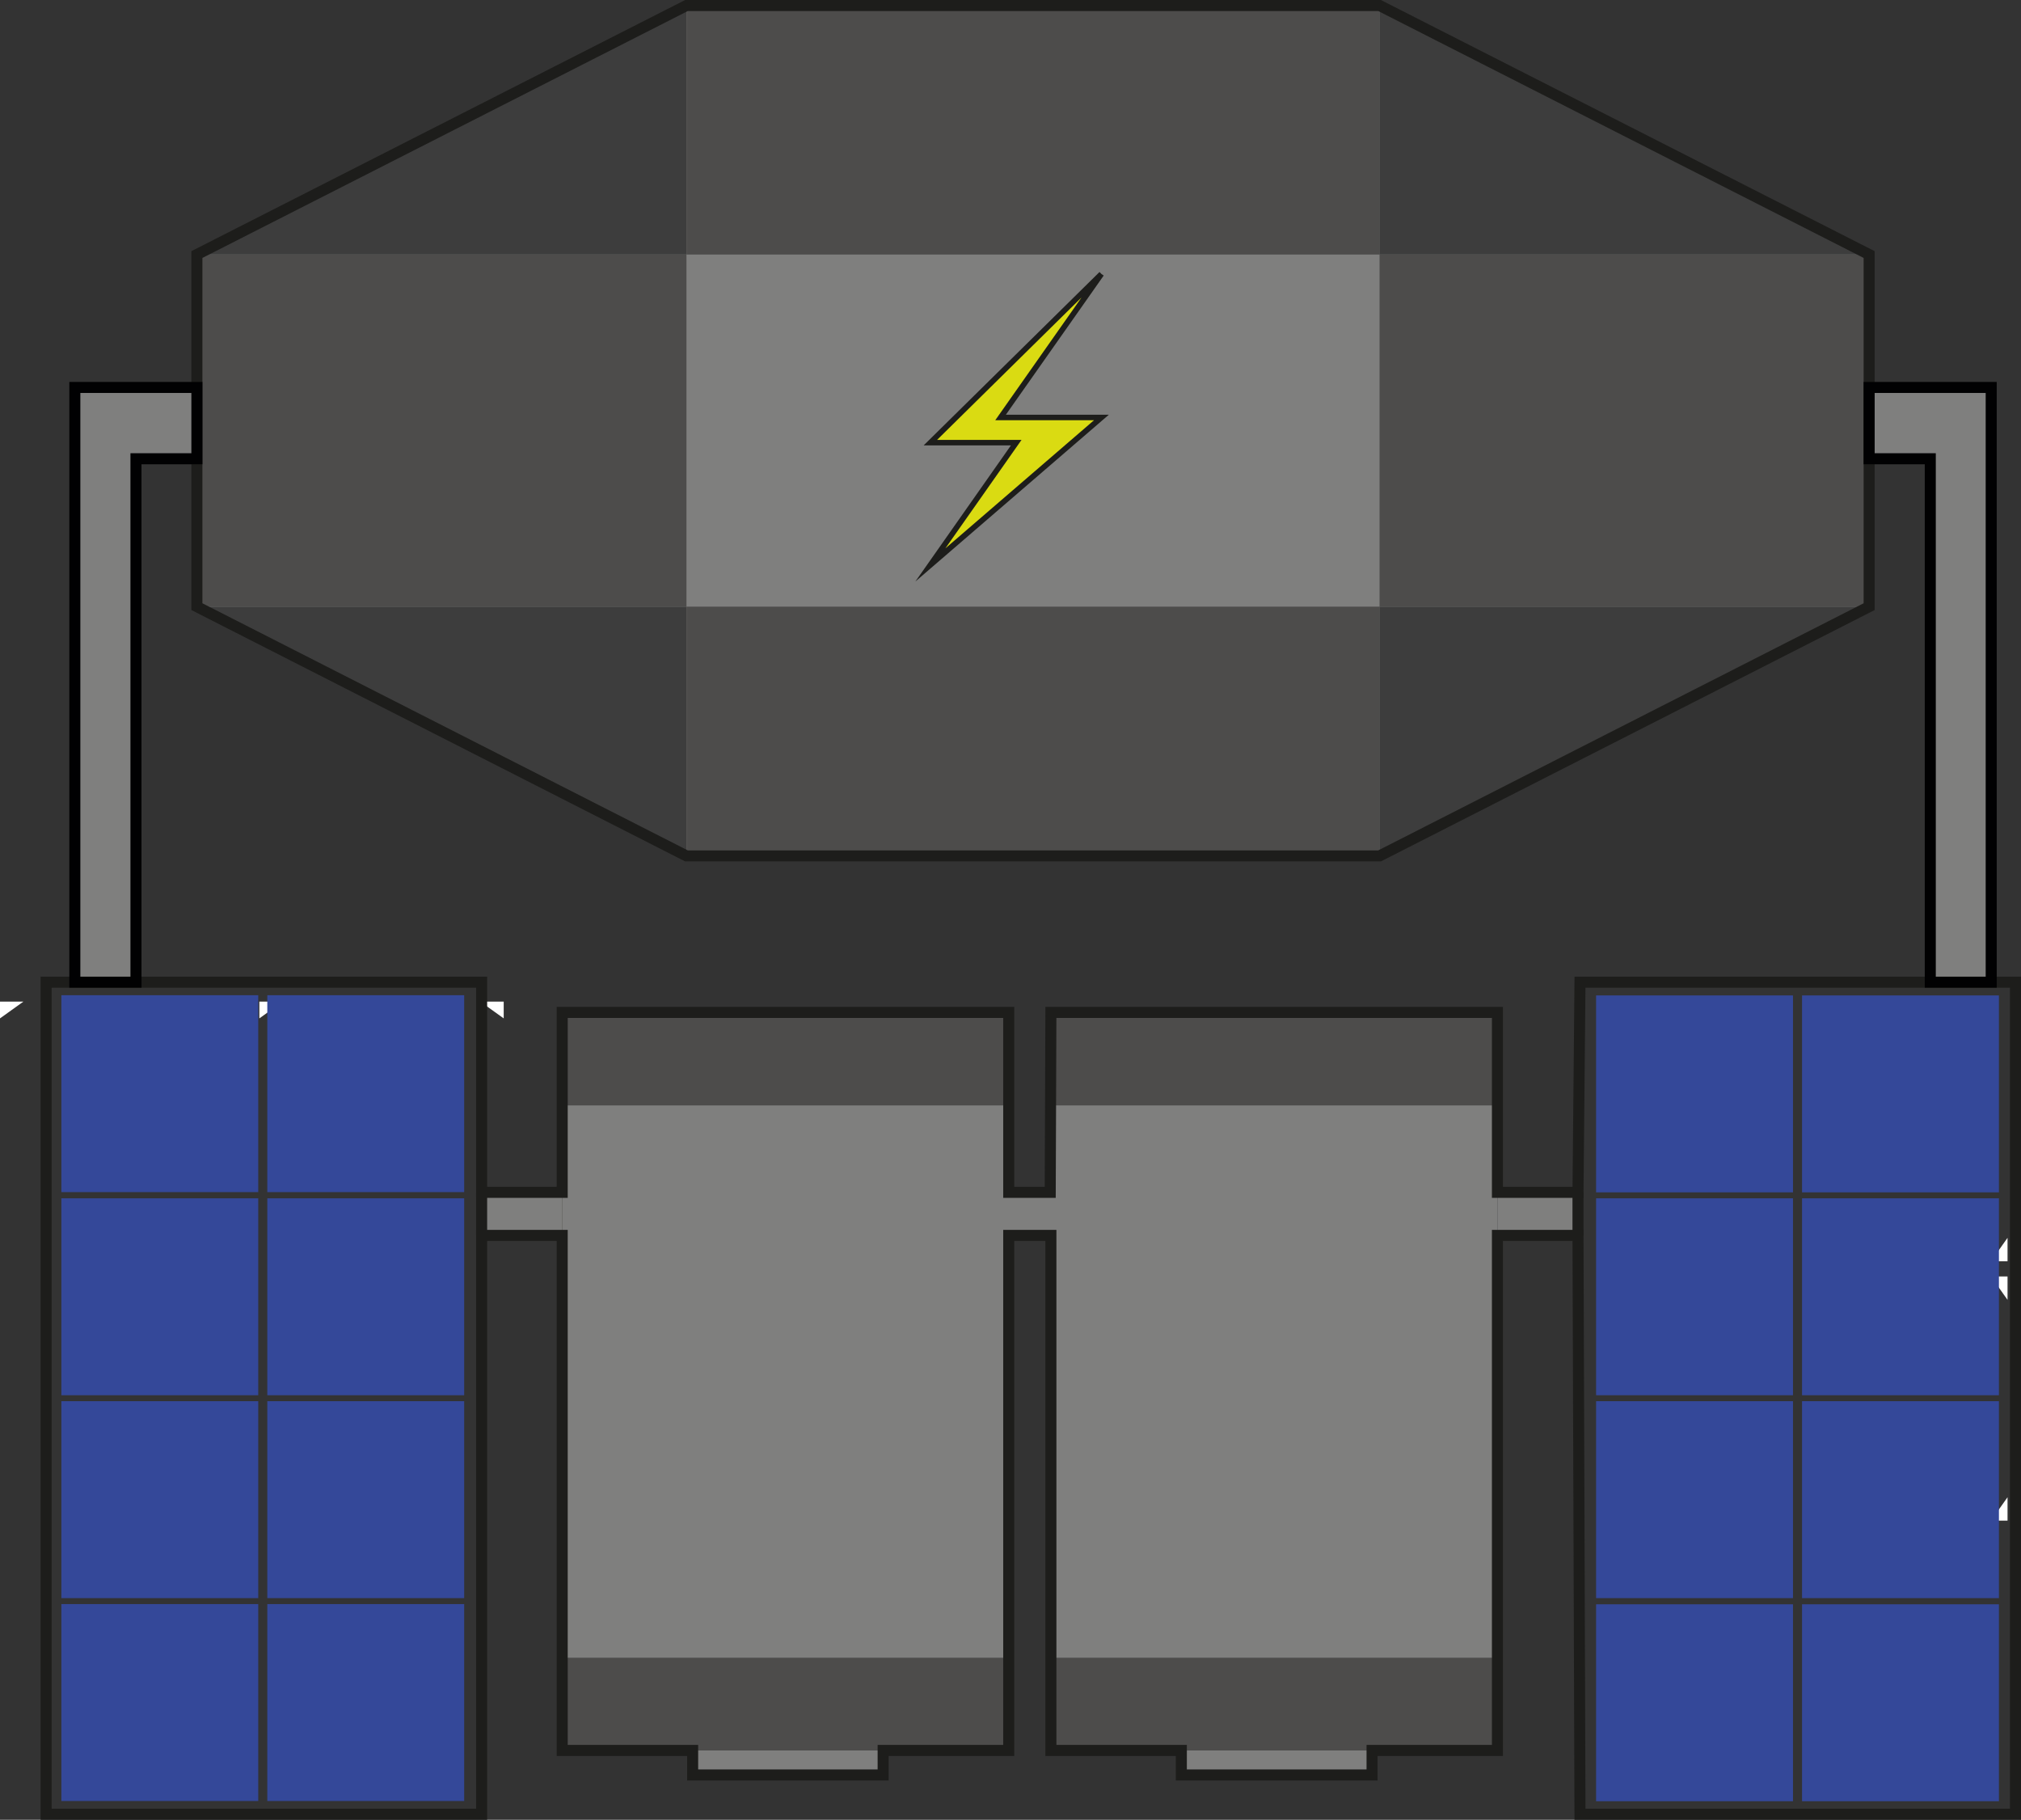 <svg id="Calque_1" data-name="Calque 1" xmlns="http://www.w3.org/2000/svg" viewBox="0 0 91.56 82.43"><rect x="0" y="0" width="91.56" height="82.43" fill="#333333" stroke="none"/><defs><style>.cls-1,.cls-11{fill:#7f7f7e;}.cls-2,.cls-7{fill:#3d3d3d;}.cls-3{fill:#4d4c4b;}.cls-4{fill:#fff;}.cls-10,.cls-5,.cls-9{fill:none;}.cls-6{fill:#344899;}.cls-10,.cls-7,.cls-8,.cls-9{stroke:#1d1d1b;}.cls-10,.cls-11,.cls-7,.cls-8,.cls-9{stroke-miterlimit:10;}.cls-7,.cls-8{stroke-width:0.25px;}.cls-8{fill:#dadb12;}.cls-11,.cls-9{stroke-width:0.5px;}.cls-10{stroke-width:0.75px;}.cls-11{stroke:#010102;}</style></defs><title>solarCentral</title><polygon class="cls-1" points="62.49 0.25 31.11 0.25 8.92 11.53 8.92 27.48 31.11 38.77 62.49 38.77 84.68 27.48 84.68 11.53 62.49 0.25"/><polygon class="cls-2" points="31.1 38.77 31.1 27.48 8.92 27.48 31.1 38.77"/><polygon class="cls-2" points="8.92 11.53 31.1 11.53 31.1 0.25 8.92 11.53"/><polygon class="cls-2" points="62.49 38.77 62.49 27.48 84.68 27.48 62.49 38.77"/><polygon class="cls-2" points="84.68 11.53 62.49 11.53 62.49 0.25 84.68 11.53"/><rect class="cls-3" x="8.92" y="11.53" width="22.18" height="15.95"/><rect class="cls-3" x="62.5" y="11.53" width="22.18" height="15.95"/><rect class="cls-3" x="31.1" y="0.25" width="31.39" height="11.28"/><rect class="cls-3" x="31.1" y="27.48" width="31.39" height="11.28"/><polygon class="cls-4" points="11.75 46.13 12.81 45.37 11.75 45.37 11.75 46.13"/><polyline class="cls-4" points="22.82 45.37 21.76 45.37 22.82 46.13"/><polygon class="cls-4" points="0 46.13 1.06 45.37 0 45.37 0 46.13"/><polyline class="cls-4" points="11.07 45.37 10.01 45.37 11.07 46.13"/><polygon class="cls-4" points="25.47 47.49 26.53 46.73 25.47 46.73 25.47 47.49"/><rect class="cls-1" x="21.82" y="54.01" width="3.65" height="1.95"/><rect class="cls-1" x="67.84" y="54.01" width="3.65" height="1.95"/><rect class="cls-1" x="44.87" y="54.01" width="3.65" height="1.95"/><rect class="cls-5" x="2.09" y="44.49" width="19.73" height="37.68"/><rect class="cls-6" x="2.78" y="45.08" width="8.92" height="8.92"/><rect class="cls-6" x="12.11" y="45.08" width="8.92" height="8.92"/><rect class="cls-6" x="2.78" y="54.28" width="8.92" height="8.92"/><rect class="cls-6" x="12.11" y="54.28" width="8.92" height="8.92"/><rect class="cls-6" x="2.78" y="63.47" width="8.92" height="8.92"/><rect class="cls-6" x="12.11" y="63.47" width="8.92" height="8.92"/><rect class="cls-6" x="2.78" y="72.66" width="8.92" height="8.92"/><rect class="cls-6" x="12.11" y="72.66" width="8.92" height="8.92"/><polygon class="cls-4" points="90.2 57.82 90.95 58.88 90.95 57.82 90.2 57.82"/><polyline class="cls-4" points="90.95 68.88 90.95 67.82 90.2 68.88"/><polyline class="cls-4" points="90.95 57.13 90.95 56.07 90.2 57.13"/><rect class="cls-5" x="75.57" y="50.77" width="19.73" height="37.68" transform="translate(166.53 132.88) rotate(180)"/><rect class="cls-6" x="85.99" y="79" width="8.92" height="8.92" transform="translate(176.55 160.59) rotate(180)"/><rect class="cls-6" x="76.66" y="79" width="8.92" height="8.92" transform="translate(157.89 160.59) rotate(180)"/><rect class="cls-6" x="85.99" y="69.81" width="8.92" height="8.92" transform="translate(176.55 142.2) rotate(180)"/><rect class="cls-6" x="76.66" y="69.81" width="8.92" height="8.92" transform="translate(157.89 142.2) rotate(180)"/><rect class="cls-6" x="85.99" y="60.62" width="8.92" height="8.92" transform="translate(176.55 123.82) rotate(180)"/><rect class="cls-6" x="76.66" y="60.62" width="8.92" height="8.92" transform="translate(157.89 123.82) rotate(180)"/><rect class="cls-6" x="85.99" y="51.42" width="8.92" height="8.92" transform="translate(176.55 105.43) rotate(180)"/><rect class="cls-6" x="76.66" y="51.42" width="8.92" height="8.92" transform="translate(157.89 105.43) rotate(180)"/><path class="cls-7" d="M51.15,21.38" transform="translate(-4.35 -6.34)"/><rect class="cls-3" x="25.47" y="45.86" width="20.23" height="4.21"/><rect class="cls-3" x="25.47" y="75.08" width="20.23" height="4.21"/><rect class="cls-1" x="25.47" y="50.07" width="20.23" height="25.02"/><rect class="cls-1" x="31.38" y="79.29" width="8.64" height="1.11"/><polygon class="cls-4" points="47.61 47.49 48.67 46.73 47.61 46.73 47.61 47.49"/><rect class="cls-3" x="47.61" y="45.86" width="20.23" height="4.21"/><rect class="cls-3" x="47.61" y="75.08" width="20.23" height="4.21"/><rect class="cls-1" x="47.61" y="50.07" width="20.23" height="25.02"/><rect class="cls-1" x="53.52" y="79.29" width="8.64" height="1.11"/><polyline class="cls-8" points="49.9 12.41 42.15 20.05 46.04 20.05 42.15 25.59 49.9 18.91 45.33 18.91 49.9 12.41"/><polygon class="cls-9" points="8.92 27.48 8.92 11.53 31.1 0.25 62.5 0.25 84.68 11.53 84.68 27.48 62.5 38.77 31.1 38.77 8.92 27.48"/><polygon class="cls-9" points="21.82 54.01 21.82 44.49 2.09 44.49 2.09 82.18 21.82 82.18 21.82 55.96 25.47 55.96 25.47 79.29 31.38 79.29 31.38 80.4 40.01 80.4 40.01 79.29 45.7 79.29 45.7 55.96 47.61 55.96 47.61 79.29 53.52 79.29 53.52 80.4 62.16 80.4 62.16 79.29 67.84 79.29 67.84 55.96 71.49 55.96 71.58 82.18 91.31 82.18 91.31 44.49 71.58 44.49 71.49 54.01 67.84 54.01 67.84 45.86 47.61 45.86 47.58 54.01 45.7 54.01 45.7 45.86 25.47 45.86 25.47 54.01 21.82 54.01"/><path class="cls-10" d="M20.91,42" transform="translate(-4.35 -6.34)"/><polygon class="cls-11" points="3.39 44.49 3.39 17.55 8.92 17.55 8.92 20.78 6.16 20.78 6.16 44.49 3.39 44.49"/><polygon class="cls-11" points="90.21 44.49 90.21 17.55 84.68 17.55 84.68 20.78 87.45 20.78 87.45 44.49 90.21 44.49"/><line class="cls-9" x1="21.82" y1="54.01" x2="21.82" y2="55.96"/><line class="cls-9" x1="71.49" y1="54.01" x2="71.49" y2="55.96"/></svg>